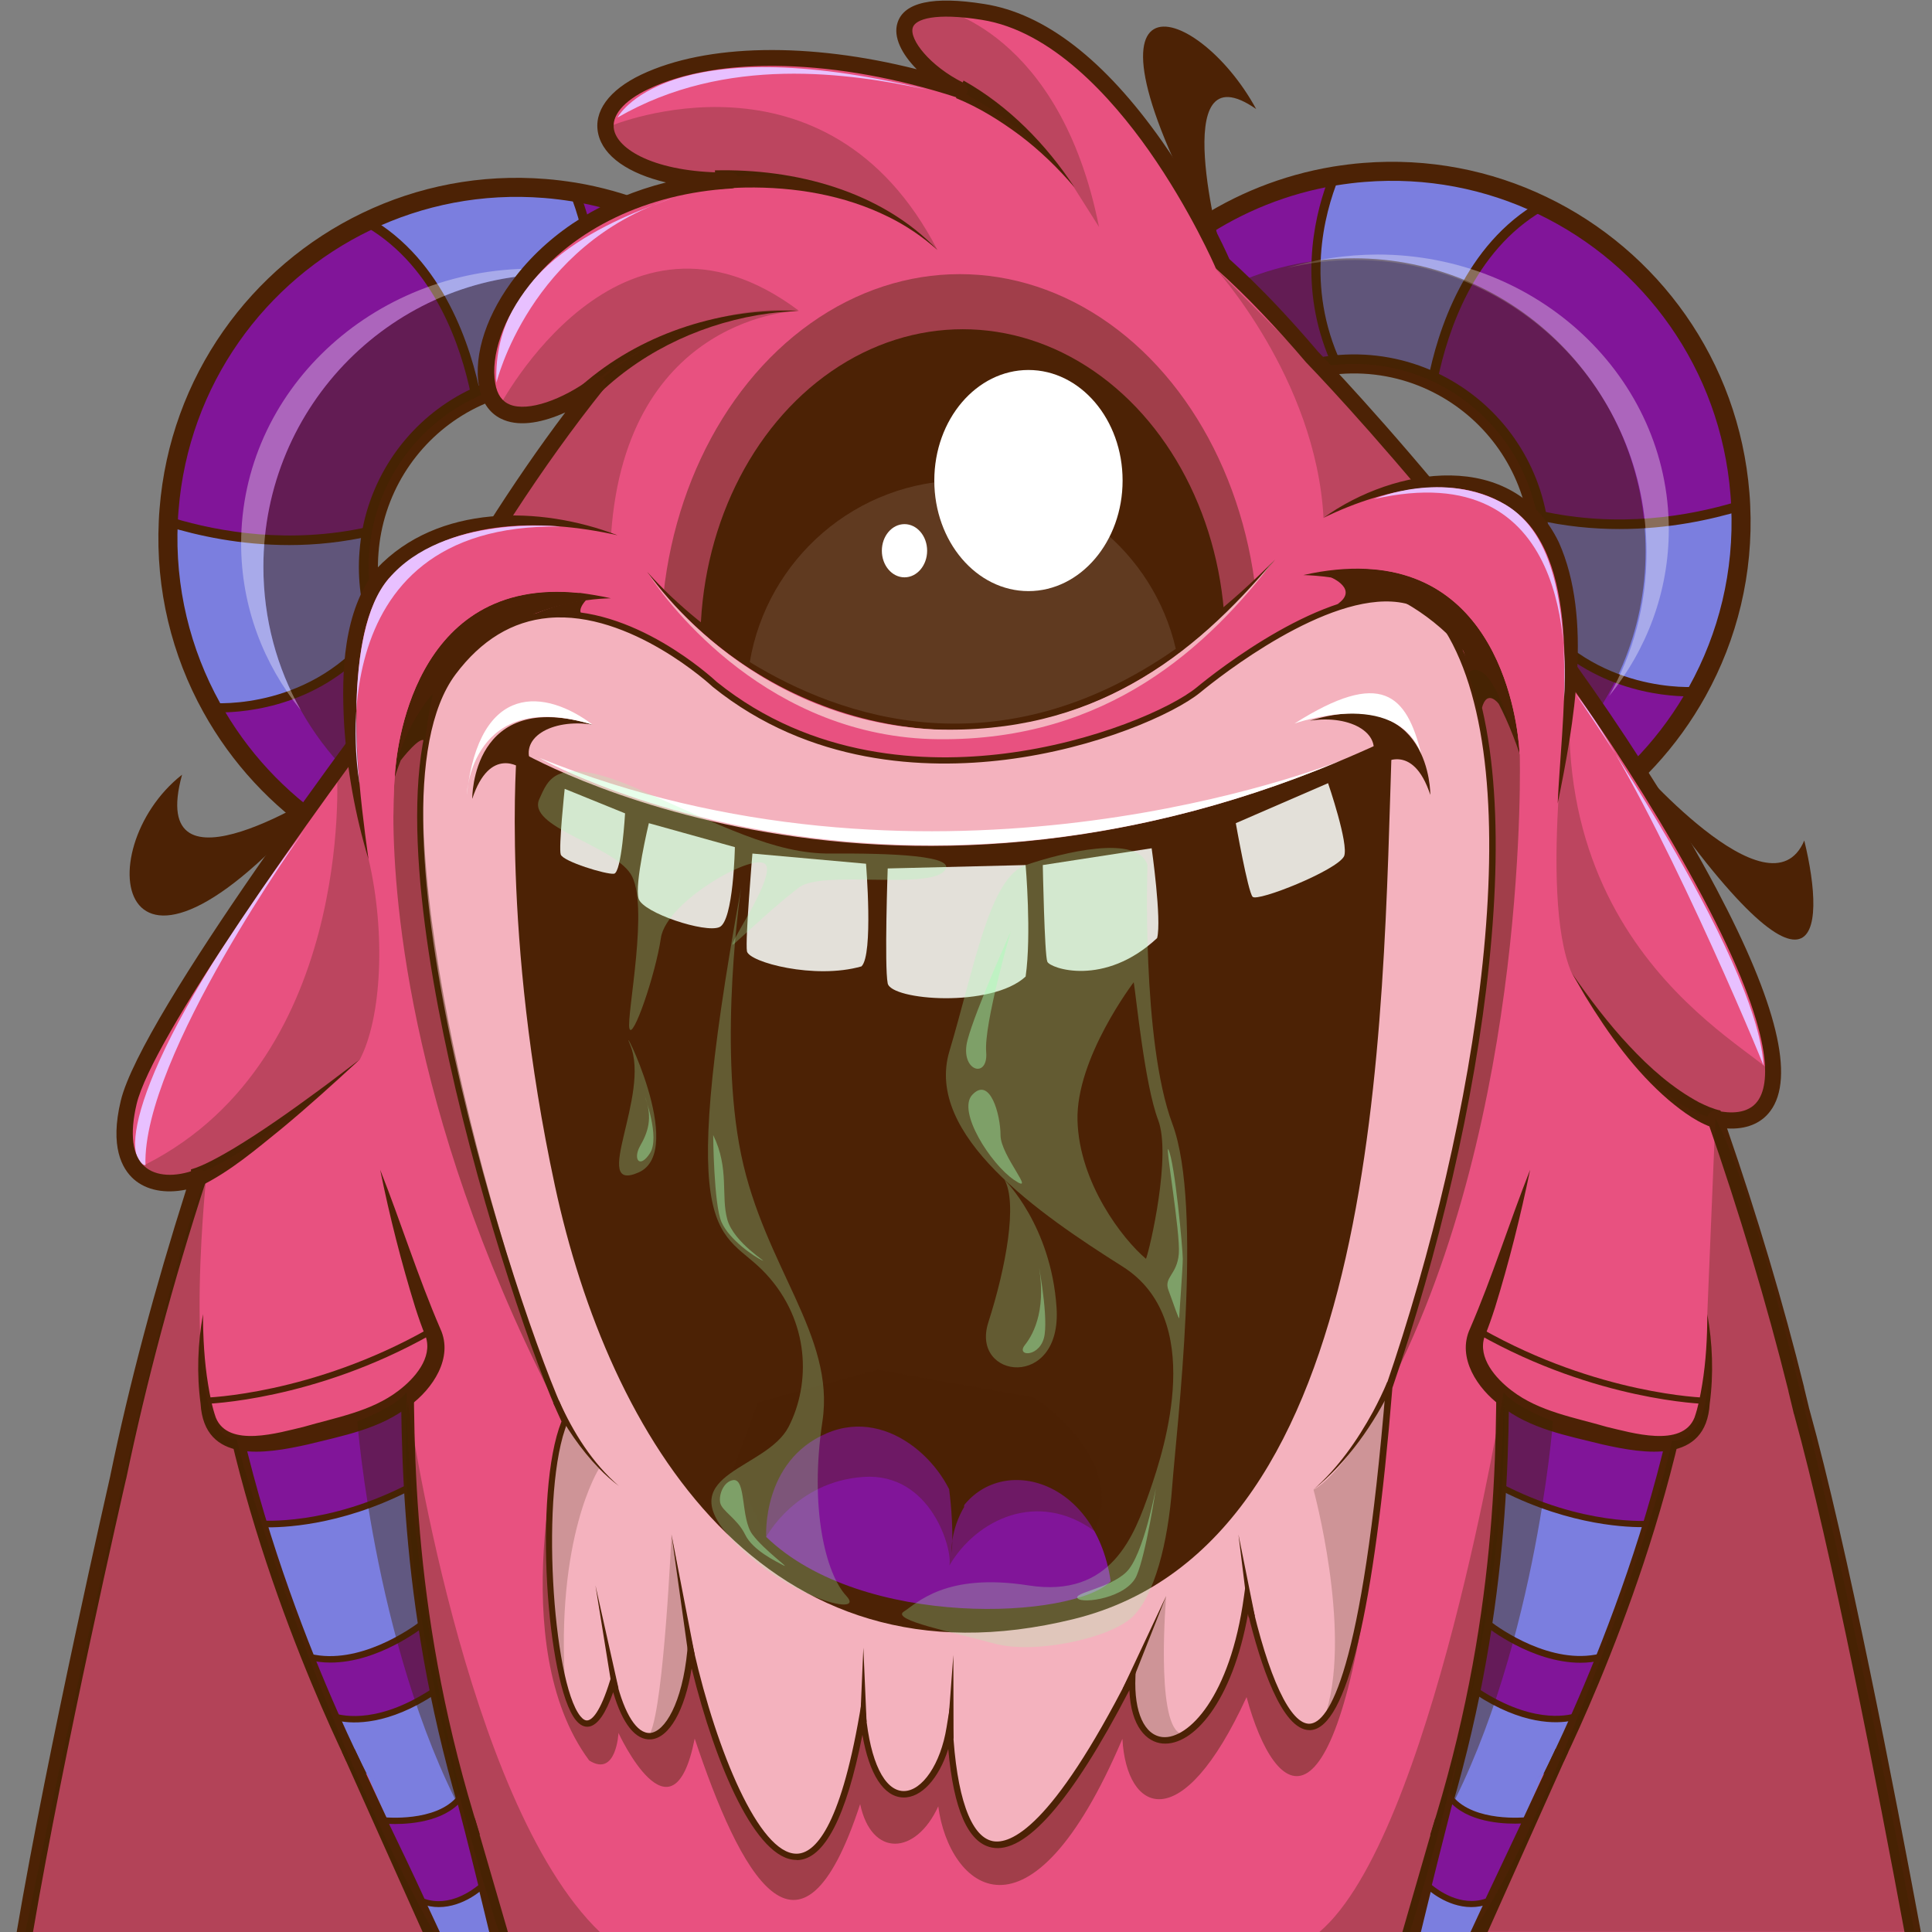 <?xml version="1.0" encoding="utf-8"?>
<!-- Generator: Adobe Illustrator 26.1.0, SVG Export Plug-In . SVG Version: 6.00 Build 0)  -->
<svg version="1.1" id="Слой_1" xmlns="http://www.w3.org/2000/svg" xmlns:xlink="http://www.w3.org/1999/xlink" x="0px" y="0px"
	 viewBox="0 0 1024 1024" style="enable-background:new 0 0 1024 1024;" xml:space="preserve">
<rect x="0" y="0" width="1024" height="1024" fill="#808080" stroke="none"/>
<style type="text/css">
	.st0{fill:#7B7EDF;}
	.st1{fill:#811599;}
	.st2{fill:#4C2205;}
	.st3{fill:none;stroke:#4C2205;stroke-width:10.093;stroke-miterlimit:10;}
	.st4{opacity:0.45;fill:#3F2401;}
	.st5{opacity:0.34;fill:#FFFFFF;}
	.st6{fill:#E85180;}
	.st7{opacity:0.42;fill:#3F2401;}
	.st8{fill:#F4B2BE;}
	.st9{fill:#E3E0D9;}
	.st10{opacity:0.11;fill:#FFFFFF;}
	.st11{fill:#FFFFFF;}
	.st12{opacity:0.35;fill:#4C2205;}
	.st13{opacity:0.26;fill:#3F2401;}
	.st14{opacity:0.21;fill:#3F2401;}
	.st15{fill:#E8C0FF;}
	.st16{opacity:0.26;fill:#A6FFB2;}
	.st17{opacity:0.42;fill:#A6FFB2;}
	.st18{opacity:0.31;fill:#3F2401;}
</style>
<g>
	<g>
		<path class="st0" d="M429.2,184c-27.5-42.5-72.1-73.4-124.8-82.2c-5.1-0.8-10.3-1.5-15.6-1.9c-33.7-2.7-66,3.8-94.5,17.5
			C136.8,145,95.1,201.7,89.6,270.1c-0.2,2.1-0.3,4.2-0.4,6.3c-1.7,35.5,6.8,69.4,23,98.5c29.1,52.5,82.9,89.8,147,95
			c1.5,0.1,3.1,0.2,4.6,0.3c99.9,5.6,186.6-69.8,194.6-170.4C461.8,257.4,450.7,217.2,429.2,184z M392.5,308.3
			c-4,50.1-44.5,88.4-93.1,91c-4.3,0.2-8.7,0.2-13.2-0.2c-40.1-3.2-72.7-30.1-85.3-65.9c-4.4-12.7-6.4-26.5-5.2-40.8
			c0.3-3.8,0.8-7.5,1.5-11.1c6.2-31.8,27.3-57.8,55.3-70.8c15-7,31.9-10.3,49.5-8.9c0.4,0,0.7,0.1,1.1,0.1
			c30.4,2.8,56.4,19.2,72.5,42.7C387.9,262.5,394.4,284.8,392.5,308.3z"/>
		<path class="st1" d="M252.4,210.5c-28,13.1-49.1,39-55.3,70.8c-44.4,10.3-84.6,2.3-108-4.9c0.1-2.1,0.2-4.2,0.4-6.3
			C95,201.7,136.8,145,194.3,117.4C233.7,139.8,247.7,186.4,252.4,210.5z"/>
		<path class="st1" d="M429.2,184l-21.9,51.3c0,0-13.8,5.7-31.8,9.1c-16-23.5-42-39.9-72.5-42.7c19-41,9.8-78.9,1.3-99.9
			C357.2,110.6,401.7,141.5,429.2,184z"/>
		<path class="st2" d="M374.4,247.2l-0.9-1.4c-16.3-23.8-42-39-70.6-41.6l-3.6-0.3l1.5-3.3c19-40.8,8.9-78.8,1.3-97.9l-1.7-4.2
			l4.4,0.7c51.7,8.6,97.9,38.9,126.5,83.3l0.7,1.1l-22.8,53.5l-1,0.4c-0.6,0.2-14.3,5.8-32.3,9.2L374.4,247.2z M306.8,199.6
			c28.2,3.5,53.4,18.7,69.9,42c14.1-2.8,25.5-7,28.8-8.3l20.9-49.1c-27.1-41.3-69.9-69.9-118-79.1
			C315.8,125.4,323.4,161.1,306.8,199.6z"/>
		<path class="st1" d="M299.3,399.3l-17.9,58.9l-17.7,12.1c-1.5-0.1-3.1-0.2-4.6-0.3c-64.1-5.2-117.9-42.5-147-95
			c0.7,0.1,55,4.3,88.7-41.7c12.6,35.8,45.2,62.7,85.3,65.9C290.6,399.5,295,399.6,299.3,399.3z"/>
		<path class="st2" d="M153.3,288.9c-25.8,0-48.3-4.9-64.9-10l-1.9-0.6l0.1-1.9c0.1-2.1,0.2-4.3,0.4-6.4
			c5.3-66.6,46-125.9,106.2-154.8l1.2-0.6l1.1,0.6c39.9,22.7,54.3,69.2,59.4,94.9l0.4,1.9l-1.8,0.8c-27.9,13-48,38.8-53.9,69
			l-0.3,1.6l-1.6,0.4C182.2,287.4,167.3,288.9,153.3,288.9z M91.8,274.6c24.7,7.4,62,13.9,103.2,4.7c6.4-30.4,26.7-56.4,54.6-70.1
			c-5.1-24.9-19-67.5-55.4-88.9c-57.9,28.3-97,85.6-102.1,150C92,271.7,91.9,273.1,91.8,274.6z"/>
		<path class="st2" d="M264.5,472.9l-0.9,0c-1.6-0.1-3.1-0.2-4.7-0.3c-62.7-5.1-118.4-41.1-149-96.3l-2.3-4.1l4.7,0.4
			c2.2,0.2,53.9,3.8,86.5-40.7l2.8-3.9l1.6,4.5c12.6,36,45.2,61.2,83.1,64.2c4.3,0.3,8.7,0.4,12.9,0.2l3.6-0.2l-19.2,63.2
			L264.5,472.9z M116.6,377.6c30.2,51.6,83.2,85,142.8,89.8c1.2,0.1,2.5,0.2,3.7,0.3l16.2-11.1l16.6-54.6c-3.3,0.1-6.6-0.1-10-0.3
			c-38.3-3.1-71.5-27.8-85.8-63.3C171.3,374.4,130.3,377.6,116.6,377.6z"/>
		<path class="st3" d="M429.2,184c-27.5-42.5-72.1-73.4-124.8-82.2c-5.1-0.8-10.3-1.5-15.6-1.9c-33.7-2.7-66,3.8-94.5,17.5
			C136.8,145,95,201.7,89.6,270.1c-0.2,2.1-0.3,4.2-0.4,6.3c-1.7,35.5,6.8,69.4,23,98.6c29.1,52.5,82.9,89.8,147,95
			c1.5,0.1,3.1,0.2,4.6,0.3c99.9,5.6,186.6-69.8,194.6-170.4C461.8,257.4,450.7,217.2,429.2,184z M299.3,399.3
			c-4.3,0.2-8.7,0.2-13.2-0.2c-40.1-3.2-72.7-30.1-85.3-65.9c-4.4-12.7-6.4-26.5-5.2-40.8c0.3-3.8,0.8-7.5,1.5-11.1
			c6.2-31.8,27.3-57.8,55.3-70.8c15-7,31.9-10.3,49.5-8.9c0.4,0,0.7,0.1,1.1,0.1c30.4,2.8,56.4,19.2,72.5,42.7
			c12.3,18.1,18.8,40.4,16.9,63.9C388.5,358.4,348,396.8,299.3,399.3z"/>
	</g>
	<g>
		<path class="st0" d="M553.3,291.4C561.4,392,648.1,467.4,748,461.8c1.5-0.1,3.1-0.2,4.6-0.3c64.1-5.2,117.9-42.5,147-95
			c16.2-29.2,24.7-63,23-98.6c-0.1-2.1-0.2-4.2-0.4-6.3c-5.5-68.4-47.2-125.1-104.8-152.7c-28.5-13.7-60.8-20.2-94.5-17.5
			c-5.3,0.4-10.5,1.1-15.6,1.9c-52.8,8.8-97.3,39.6-124.8,82.2C561,208.7,549.9,248.9,553.3,291.4z M619.2,299.9
			c-1.9-23.5,4.6-45.8,16.9-63.9c16-23.5,42-39.9,72.5-42.7c0.4-0.1,0.7-0.1,1.1-0.1c17.6-1.4,34.6,1.9,49.5,8.9
			c28,13.1,49.1,39,55.3,70.8c0.7,3.6,1.2,7.3,1.5,11.1c1.1,14.3-0.8,28.1-5.2,40.8c-12.6,35.8-45.2,62.7-85.3,65.9
			c-4.5,0.4-8.9,0.4-13.2,0.2C663.7,388.3,623.3,349.9,619.2,299.9z"/>
		<path class="st1" d="M759.3,202.1c28,13.1,49.1,39,55.3,70.8c44.4,10.3,84.6,2.3,108-4.9c-0.1-2.1-0.2-4.2-0.4-6.3
			c-5.5-68.4-47.2-125.1-104.8-152.7C778,131.3,764,177.9,759.3,202.1z"/>
		<path class="st1" d="M582.5,175.5l21.9,51.3c0,0,13.8,5.7,31.8,9.1c16-23.5,42-39.9,72.5-42.7c-19-41-9.8-78.9-1.3-99.9
			C654.6,102.1,610,133,582.5,175.5z"/>
		<path class="st1" d="M712.4,390.9l17.9,58.9l17.7,12.1c1.5-0.1,3.1-0.2,4.6-0.3c64.1-5.2,117.9-42.5,147-95
			c-0.7,0.1-55,4.3-88.7-41.7c-12.6,35.8-45.2,62.7-85.3,65.9C721.1,391,716.7,391.1,712.4,390.9z"/>
		<path class="st2" d="M858.4,280.4c-14,0-28.9-1.4-44.4-5l-1.6-0.4l-0.3-1.6c-5.9-30.2-26-56-53.9-69l-1.8-0.8l0.4-1.9
			c5-25.7,19.4-72.2,59.4-94.9l1.1-0.6l1.2,0.6c60.2,28.8,100.8,88.1,106.2,154.8c0.2,2.1,0.3,4.3,0.4,6.4l0.1,1.9l-1.9,0.6
			C906.7,275.5,884.2,280.4,858.4,280.4z M816.7,270.8c41.3,9.2,78.5,2.7,103.2-4.7c-0.1-1.4-0.2-2.9-0.3-4.3
			c-5.2-64.4-44.3-121.8-102.1-150c-36.4,21.4-50.2,64-55.4,88.9C790.1,214.4,810.3,240.4,816.7,270.8z"/>
		<path class="st2" d="M637.3,238.8l-1.6-0.3c-18-3.4-31.8-9-32.3-9.2l-1-0.4l-22.8-53.5l0.7-1.1c28.7-44.3,74.8-74.7,126.5-83.3
			l4.4-0.7l-1.7,4.2c-7.7,19-17.7,57.1,1.3,97.9l1.5,3.3l-3.6,0.3c-28.6,2.6-54.4,17.8-70.6,41.6L637.3,238.8z M606.3,224.9
			c3.3,1.3,14.7,5.5,28.8,8.3c16.5-23.3,41.7-38.5,69.9-42c-16.6-38.5-9-74.2-1.6-94.5c-48.1,9.2-90.9,37.9-118,79.1L606.3,224.9z"
			/>
		<path class="st2" d="M747.3,464.4l-19.1-13.1l-19.2-63.2l3.6,0.2c4.2,0.2,8.5,0.2,12.9-0.2c37.9-3.1,70.5-28.3,83.1-64.2l1.6-4.5
			l2.8,3.9c32.6,44.5,84.3,40.9,86.5,40.7l4.7-0.4l-2.3,4.1c-30.6,55.2-86.3,91.2-149,96.3c-1.6,0.1-3.1,0.2-4.7,0.3L747.3,464.4z
			 M732.5,448.1l16.2,11.1c1.2-0.1,2.5-0.2,3.7-0.3c59.5-4.8,112.6-38.3,142.8-89.8c-13.7,0-54.7-3.3-83.5-39.3
			c-14.3,35.5-47.5,60.2-85.8,63.3c-3.3,0.3-6.7,0.4-10,0.3L732.5,448.1z"/>
		<path class="st3" d="M553.3,291.4C561.4,392,648.1,467.4,748,461.8c1.5-0.1,3.1-0.2,4.6-0.3c64.1-5.2,117.9-42.5,147-95
			c16.2-29.2,24.7-63,23-98.6c-0.1-2.1-0.2-4.2-0.4-6.3c-5.5-68.4-47.2-125.1-104.8-152.7c-28.5-13.7-60.8-20.2-94.5-17.5
			c-5.3,0.4-10.5,1.1-15.6,1.9c-52.8,8.8-97.3,39.6-124.8,82.2C561,208.7,549.9,248.9,553.3,291.4z M619.2,299.9
			c-1.9-23.5,4.6-45.8,16.9-63.9c16-23.5,42-39.9,72.5-42.7c0.4-0.1,0.7-0.1,1.1-0.1c17.6-1.4,34.6,1.9,49.5,8.9
			c28,13.1,49.1,39,55.3,70.8c0.7,3.6,1.2,7.3,1.5,11.1c1.1,14.3-0.8,28.1-5.2,40.8c-12.6,35.8-45.2,62.7-85.3,65.9
			c-4.5,0.4-8.9,0.4-13.2,0.2C663.7,388.3,623.3,349.9,619.2,299.9z"/>
	</g>
	<path class="st4" d="M330.3,149.6c-11.6-2.8-23.8-4.3-36.2-4.3c-85.4,0-154.5,69.4-154.5,155.1c0,27.7,7.2,53.7,19.9,76.1
		c26.5,47.1,76.9,78.9,134.7,78.9c85.3,0,154.5-69.4,154.5-155.1C448.6,227.3,398.2,166,330.3,149.6z M392.5,308.3
		c-4,50.1-44.5,88.4-93.1,91c-4.3,0.2-8.7,0.2-13.2-0.2c-33.5-2.7-61.7-21.8-77.4-48.9c-3.1-5.4-5.8-11.1-7.9-17
		c-4.4-12.7-6.4-26.5-5.2-40.8c0.3-3.8,0.8-7.5,1.5-11.1c6.2-31.8,27.3-57.8,55.3-70.8c15-7,31.9-10.3,49.5-8.9
		c0.4,0,0.7,0.1,1.1,0.1c13.5,1.2,26.1,5.1,37.3,11.2c14.2,7.5,26.2,18.4,35.1,31.5C387.9,262.5,394.4,284.8,392.5,308.3z"/>
	<path class="st5" d="M330.3,149.6c-11.6-2.8-23.8-4.3-36.2-4.3c-85.4,0-154.5,69.4-154.5,155.1c0,27.7,7.2,53.7,19.9,76.1
		c-19.9-24.5-31.7-55.2-31.7-88.4c0-80.5,69.2-145.7,154.5-145.7C299.1,142.4,315.2,145,330.3,149.6z"/>
	<path class="st5" d="M682,142.1c11.6-2.8,23.8-4.3,36.2-4.3c85.4,0,154.5,69.4,154.5,155.1c0,27.7-7.2,53.7-19.9,76.1
		c19.9-24.5,31.7-55.2,31.7-88.4c0-80.5-69.2-145.7-154.5-145.7C713.2,135,697.1,137.5,682,142.1z"/>
	<path class="st4" d="M717.7,136.9c-85.4,0-154.5,69.4-154.5,155.1c0,85.6,69.2,155.1,154.5,155.1c85.3,0,154.5-69.4,154.5-155.1
		C872.2,206.3,803,136.9,717.7,136.9z M816.1,299.9c-4,50.1-44.5,88.4-93.1,91c-4.3,0.2-8.7,0.2-13.2-0.2
		c-40.1-3.2-72.7-30.1-85.3-65.9c-4.4-12.7-6.4-26.5-5.2-40.8c0.3-3.8,0.8-7.5,1.5-11.1c6.2-31.8,27.3-57.8,55.3-70.8
		c15-7,31.9-10.3,49.5-8.9c0.4,0,0.7,0.1,1.1,0.1c30.4,2.8,56.4,19.2,72.5,42.7C811.5,254,818,276.3,816.1,299.9z"/>
	<path class="st6" d="M1013.9,1024c-13.8-74.4-38.9-204.3-59-276.3c0,0,0,0,0,0c-0.9-3.8-1.8-7.7-2.8-11.5c0-0.1,0-0.1-0.1-0.2
		c-11.5-46.3-26-94.7-42.9-143.3c27.2,5.7,54.1-12.1-3.2-120C827,324,695.6,189,695.6,189c-7.8-9.2-15.7-17.9-23.6-26.2
		c-7.9-8.3-15.9-16-23.9-23.3c0,0-13.1-30.4-35.5-62.3C590.1,45.3,558.4,11.9,521,6c-63.9-10-42.8,26.2-12.3,41.4
		c-64.2-21-128.6-22.5-166.8-4.3c-41.4,19.6-18.9,53.3,45.4,52.4c-92.2,5.4-135.5,73.2-129.2,108.4c4.6,25.9,36.2,16.1,58.6-0.6
		c-33.6,41.9-65.7,91.9-95.3,146.4C198.2,380.3,78.9,539,68.1,584.1c-9.6,40.2,14.6,48.2,37.1,39.7c-17.7,54.6-32.1,108.5-42.6,159
		l0,0c0,0-32.7,142.4-49.5,241.2H1013.9z"/>
	<path class="st2" d="M378.9,90.3c42.4-1,88,10.8,118,42.2c-7.9-7-16.7-13-26.1-17.6c-23.4-11.6-49.8-15.9-75.7-15.5
		c-5,0.1-10.4,0.4-15.2,1C379.9,100.4,378.9,90.3,378.9,90.3L378.9,90.3z"/>
	<path class="st2" d="M510.7,42.7c24,13.5,43.7,33.7,58.8,56.6c-8.7-10.2-18.4-19.6-29-27.6C530,63.9,518.8,56.9,506.7,52
		C506.7,52,510.7,42.7,510.7,42.7L510.7,42.7z"/>
	<path class="st2" d="M305.8,206.5c29.5-27.2,69.9-41.6,109.7-41.8c0,0,7.8,0,7.8,0c-4.7,0.5-11,0.7-15.6,1.4
		c-33.1,4.4-65.1,18.8-89.4,41.9c-1.7,1.6-3.6,3.5-5.1,5.3C313.3,213.3,305.8,206.5,305.8,206.5L305.8,206.5z"/>
	<path class="st2" d="M101.2,619.8c6.3-1.7,15.5-6.9,22.3-10.9c15.6-9.4,30.5-20,45.2-30.8c7.4-5.4,14.6-11,21.9-16.5
		c-13.5,12.5-27.1,24.8-41.2,36.5c-13.6,11-27.1,22.6-42.9,30.4c-1.5,0.6-3.1,1.3-4.8,1.5C101.7,629.9,101.2,619.8,101.2,619.8
		L101.2,619.8z"/>
	<path class="st2" d="M910.5,598.5c-9.9-2.7-18.2-8.9-25.9-15.3c-18.1-15.5-32-35-44.3-55.1c0,0-7.1-12.2-7.1-12.2
		c9.1,13.2,19.4,26.8,30.3,38.4c10.9,11.7,23.1,22.5,37.1,30c3.7,1.8,7.4,3.5,11.3,4.3c0,0,0.1,0,0.1,0L910.5,598.5L910.5,598.5z"/>
	<path class="st7" d="M298.3,756.1c0,0-31.6,115.7,14,177c14.4,9.1,15.5-14.6,15.5-14.6s28.7,62.3,40.4,3
		c23.8,71.2,55.7,132.6,87.7,34.7c6,28.4,29.5,27.2,41.4,1.2c5.6,42.9,48.2,80.2,97.6-35.8c2.1,39.3,31.2,53.3,65.8-22.1
		c15.5,56.8,48.4,80,68.6-91C681.4,716.7,298.3,756.1,298.3,756.1z"/>
	<path class="st6" d="M307,314.3l-4.4,5.3c-28.1,5.9-71.3,25.6-93.4,92.4C209.2,412,212.4,304.6,307,314.3z"/>
	<ellipse class="st7" cx="508.7" cy="340.5" rx="158.4" ry="195.2"/>
	<ellipse class="st2" cx="510.3" cy="340.5" rx="139.1" ry="166"/>
	<path class="st6" d="M641.1,445.4l-49.7,7.7l-64.6,10l-88.3-3.2l-42.7-1.5l-71.9-56.8l19.2-98.6c0,0,27.9,31.5,54.5,47.8
		c47.9,29.4,131.7,58.7,225.8-7c10.5-7.3,34.3-29.3,45-39.1C695.7,349.6,641.1,445.4,641.1,445.4z"/>
	<path class="st8" d="M378.8,362.8c0,0-84.3-79.3-138.6-6.2s33,341.6,59.2,396.8c-20.6,49.3,0,221.1,25.7,137.7
		c11.7,48.2,36.3,32.4,41-16.1c19.9,87.7,66.3,177,91.1,33.7c6,62.2,39.5,47.8,46.2,7c4.3,83.4,37.1,90.4,96.8-27
		c-2.3,55.2,49.2,43.5,60.9-42.3c19.9,89.3,55.8,127.2,75.2-111.2c45-131.2,80.2-322.6,31.1-402c-32.1-45.8-115.9,19.1-132.2,32.5
		C608.4,387.7,473.6,439.1,378.8,362.8z"/>
	<path class="st2" d="M422.1,985.8c-21.3,0-42.7-49.5-55.5-101.5c-3.6,22.1-11.9,36.9-21.6,37.6c-8.1,0.6-15.1-8.2-20-25
		c-4,11.4-8.2,17.3-12.6,18.2c-2.6,0.5-5-0.7-7.2-3.4c-15.4-19-22.6-120.8-7.6-158.3c-13.4-28.5-41.3-108.2-59.6-191.4
		c-15.9-72.2-28.7-166.7,0.9-206.5c14.1-19,31.5-29.5,51.8-31.3c44.5-4,86.9,35.1,89.3,37.3c50.6,40.7,110.8,43.1,152.4,37.9
		c48-6,88.4-24.1,101.8-35c11-9.1,68.1-54,107.7-48.5c11.3,1.6,20.4,7.1,26.9,16.4c47.6,76.9,17.4,262.9-30.8,403.3
		c-9.7,119-24.3,180-43.3,181.4c-0.2,0-0.4,0-0.6,0c-14.8,0-26.2-35.4-32.6-61.7c-8.3,46.6-29,70.2-45.3,68.8
		c-8.3-0.7-16.8-8.7-17.6-28.3c-30.7,59.1-55.3,87.2-73.1,83.4c-12.4-2.6-20.1-20.2-22.9-52.2c-5,15.7-14.3,26-23.9,25.7
		c-10.3-0.3-18-12.3-21.6-33.2c-8.6,43.7-20.2,66-34.5,66.4C422.3,985.8,422.2,985.8,422.1,985.8z M365.4,864.5l2.3,10.2
		c12.2,53.7,34.7,107.8,54.4,107.8c0.1,0,0.2,0,0.3,0c9.3-0.2,22.7-13.3,33.2-74l2.1-12.3l1.2,12.4c2.4,25.1,9.8,40.3,19.8,40.7
		c0.1,0,0.2,0,0.3,0c9.8,0,19.6-14.4,22.7-33.8l2.5-15.4l0.8,15.6c1.9,36.3,9.4,57.6,21,60.1c9.4,2,31.3-6.7,72.6-87.8l3.5-6.9
		l-0.3,7.7c-0.8,18.8,4.8,31,14.5,31.9c13.4,1.2,35.7-21.1,43-74.4l1.3-9.3l2,9.1c9.6,43,21.4,68.2,31.7,67.5
		c9.6-0.7,27.6-24.7,40.2-178.5l0.1-0.4c48-139.7,78.2-324.7,31.2-400.6c-5.9-8.4-14.2-13.5-24.5-14.9
		C703.1,314,647,358.1,636.2,367c-13.7,11.2-54.8,29.7-103.5,35.7c-42.3,5.2-103.5,2.8-155-38.7l-0.1-0.1
		c-0.4-0.4-43.5-40.3-86.8-36.4c-19.2,1.7-35.8,11.8-49.4,30c-53.2,71.6,32.1,337.8,59.4,395.1l0.3,0.7l-0.3,0.7
		c-14.7,35.2-7.9,137.5,6.8,155.6c1.4,1.7,2.7,2.5,4,2.2c2.1-0.4,6.4-3.7,11.8-21.3l1.8-5.8l1.4,5.9c4.4,17.9,11,28.4,18,27.9
		c7.7-0.6,17-15.7,19.7-43.7L365.4,864.5z"/>
	<path class="st2" d="M274,397.4c0,0,199.5,118.8,463.8-6.4c-5.1,152.8-4.2,426.5-168.6,467.1s-246.5-96.7-275.1-229.7
		S274,397.4,274,397.4z"/>
	<path class="st9" d="M299.3,418.1c0,0-3.3,31.1-2.1,34.8c1.2,3.7,24.1,10.7,28.2,10.2c4.1-0.4,5.9-32,5.9-32L299.3,418.1z"/>
	<path class="st9" d="M343.9,436.3c0,0-7.8,32.6-5.4,40.1c2.5,7.5,35.3,18.3,42.8,15c7.5-3.2,8.2-42.4,8.2-42.4L343.9,436.3z"/>
	<path class="st9" d="M398.8,452.4c0,0-3.9,46-2.9,51.8c1.1,5.8,36,15.1,60.7,8c6.4-6.1,2.4-54.4,2.4-54.4L398.8,452.4z"/>
	<path class="st9" d="M470.5,460.3c0,0-1.8,51.9,0,60.9c1.8,9,54.9,13.2,73.1-3.6c3.2-22.2,0-59.1,0-59.1L470.5,460.3z"/>
	<path class="st9" d="M552.7,458.5c0,0,0.9,47.6,2.4,51.2c1.4,3.6,30.3,13.6,58.2-12.5c2.5-9.7-2.9-47.6-2.9-47.6L552.7,458.5z"/>
	<path class="st9" d="M655,436.3c0,0,6.4,36.2,8.9,39c2.5,2.9,44.8-14,48.5-21.5c2.6-6.4-8.5-38.7-8.5-38.7L655,436.3z"/>
	<path class="st1" d="M406.1,814.6c0,0-2.5-40.1,32-54.9c34.4-14.8,66.2,19.7,69.4,43.2c19.1-33.3,72.8-21.5,81.2,35.2
		C569.2,858.1,457.1,863.9,406.1,814.6z"/>
	<path class="st2" d="M343,303.1c66.2,72.9,169,99.1,257.5,51.5c28.2-14.9,52.8-35.4,75.3-58c-22.4,28.4-50.4,53.2-82.8,69.6
		C505.8,410.7,400.3,381.1,343,303.1L343,303.1z"/>
	<path class="st10" d="M623.2,343.9c-94.1,65.7-177.9,36.4-225.8,7c9.2-54.6,56.5-96.3,113.6-96.3
		C565.6,254.7,611.4,292.8,623.2,343.9z"/>
	<ellipse class="st11" cx="545.1" cy="254.7" rx="49.9" ry="58.6"/>
	<ellipse class="st11" cx="479.4" cy="291.9" rx="12" ry="14.1"/>
	<path class="st2" d="M250.3,423.4c0,0-0.7-58.9,63.9-39.3c-21.9-3.5-40.3,7.3-31.9,22c-5.6,2.4-5.6,2.4-5.6,2.4l-0.5-1.3
		C276.2,407.1,259.7,394.9,250.3,423.4z"/>
	<path class="st2" d="M758.1,421.3c0,0,0.7-58.9-63.9-39.3c21.9-3.5,40.3,7.3,31.9,22c5.6,2.4,5.6,2.4,5.6,2.4l0.5-1.3
		C732.2,405,748.7,392.8,758.1,421.3z"/>
	<polygon class="st2" points="364.9,877.5 355.9,813.3 368.2,876.9 364.9,877.5 	"/>
	<polygon class="st2" points="455.9,912.6 457.6,873.3 459.3,912.6 455.9,912.6 	"/>
	<polygon class="st2" points="502,921.3 505.3,877.2 505.4,921.5 502,921.3 	"/>
	<polygon class="st2" points="595,895.1 618.1,845.9 598.1,896.4 595,895.1 	"/>
	<polygon class="st2" points="661.8,857.2 656.4,813.3 665.1,856.6 661.8,857.2 	"/>
	<path class="st2" d="M296.3,742.4c7.5,16.8,17.7,33.1,31.7,45.2c-3.7-2.8-7.2-5.9-10.5-9.3c-9.8-10.2-17.8-22-24.3-34.6
		C293.3,743.8,296.3,742.4,296.3,742.4L296.3,742.4z"/>
	<path class="st2" d="M738.4,733.8c-10.3,21.1-24,40.9-42.3,55.8c13.1-11.6,23.3-26.1,31.7-41.5c2.7-5.1,5.3-10.4,7.5-15.7
		L738.4,733.8L738.4,733.8z"/>
	<polygon class="st2" points="324.5,895.5 315.6,840.3 327.8,894.8 324.5,895.5 	"/>
	<path class="st2" d="M511,798.8c0,0-7,10.8-6.6,24.2c1.3-14.2-1.3-33.3-1.3-33.3l7.9-6.8V798.8z"/>
	<path class="st12" d="M406.1,814.6c0,0,15.6-29.3,51.5-31.8s47.4,38.7,45.6,46.9c14.4-24.5,46.9-40.1,76.9-18.2
		c18.1-38.6-31.9-70.8-31.9-70.8l-83-14.7l-63.5,17.2l-13,35.1L406.1,814.6z"/>
	<path class="st13" d="M833.1,355.8c0,0-18.3,118.4,0,160.1c20.6,32.7,73.4,115.1,107.4,56.1C945.3,561.7,817.2,514.2,833.1,355.8z"
		/>
	<path class="st13" d="M178.6,409.7c0,0,9.6,156-106.6,210c12,15.3,45.5,6.6,118.7-58.1c11.6-22.1,13.8-67.1,4.7-106.1
		s-8.3-59.6-8.3-59.6L178.6,409.7z"/>
	<path class="st13" d="M423.4,164.7c0,0-91.3,1.9-99.5,118.3c-26.5-7.5-59.3-6.5-59.3-6.5l49.7-71.5
		C314.2,205,359.3,159.8,423.4,164.7z"/>
	<path class="st13" d="M643.5,141.5c0,0,54,58.8,58,133c22.5-11.3,55-19.6,55-19.6L643.5,141.5z"/>
	<path class="st13" d="M264.5,215.8c0,0,63.7-122.3,158.8-51.2c-27.3,0.8-77.2,5.8-120.3,48.6C282.9,224.3,264.5,215.8,264.5,215.8z
		"/>
	<path class="st13" d="M323.8,66.7c0,0,114.4-47.8,173.1,65.9c-13.9-12.3-49.2-47.3-125.8-37.7C337.3,91.9,320,72.9,323.8,66.7z"/>
	<path class="st13" d="M497,4.3c0,0,64.7,11.8,85.5,116c-16-25.3-16-25.3-16-25.3s-30.8-38.5-71.3-52.2
		C474.4,16.8,480.1,4.6,497,4.3z"/>
	<path class="st2" d="M323.8,317.1c-3.3,0.1-7.8,0.3-13.3,1.1c-2.5,0.4-5.1,0.8-7.9,1.4c-4.7,1-9.9,2.4-15.3,4.3
		c-0.5,0.2-1,0.4-1.4,0.5c-0.5,0.2-0.9,0.3-1.4,0.5c-0.4,0.1-0.9,0.3-1.3,0.5c-1.5,0.6-3,1.2-4.6,1.9c-0.4,0.2-0.7,0.3-1.1,0.5
		c-1.3,0.6-2.5,1.2-3.7,1.9c-0.1,0.1-0.2,0.1-0.3,0.2c-10.1,5.2-20.5,12.6-30.4,22.9c-5,5.2-9.8,11.2-14.4,18.1
		c-7.4,11.2-14.1,24.7-19.5,41c0,0,0-0.4,0.1-1.1c0.6-11.3,8.8-105.8,97.7-96.6C312.3,314.9,317.9,315.8,323.8,317.1z"/>
	<path class="st2" d="M805.5,399.7c0-0.1,0-0.1-0.1-0.2c-8.9-26.7-21.1-45.8-34.4-59.6c-9.7-10-19.9-17.2-29.8-22.3l-1.7-0.8
		c-1.6-0.8-3.3-1.6-4.9-2.3c-10.7-4.7-20.8-7.1-29-8.4c-6.1-0.9-11.2-1.2-14.8-1.3c12.3-2.8,23.2-3.7,33-3.3
		c77,3.3,81.5,93.9,81.6,98.1C805.5,399.6,805.5,399.7,805.5,399.7z"/>
	<path class="st2" d="M705.6,306.1c0,0,14.7,6.2,3.3,14.1c12-1.4,35.2-4,35.2-4S715.5,302.2,705.6,306.1z"/>
	<path class="st2" d="M794.5,373.2c0,0-6.3-8.6-9.1,2.2c-6.4-17.4-11.9-38.3-11.9-38.3s15,10.2,15.8,11.8S794.5,373.2,794.5,373.2z"
		/>
	<path class="st2" d="M310.5,318.2c0,0-6.5,6.8,0,8.6c-16.4-2.8-37.7,3.3-37.7,3.3S295.1,318.9,310.5,318.2z"/>
	<path class="st2" d="M212.4,403c0,0,11.3-14.7,12.8-9.8c4.8-14.8,10.8-32.3,10.8-32.3S213.1,381.6,212.4,403z"/>
	<path class="st7" d="M299.3,753.4c-81.1-153.4-90.7-274.3-90.8-320.7c0-13.4,0.7-20.6,0.7-20.6c0-0.4,0-0.7,0.1-1.1
		c1.2-17.4,16.1-39.8,20.1-43c-0.2,1-0.5,2.1-0.7,3.1c-1.9,8.9-3.1,18.4-3.9,28.6c-0.3,4.6-0.6,9.4-0.6,14.3
		c-2.9,123.3,62.3,311.8,74.9,338.9C299.2,753,299.3,753.2,299.3,753.4z"/>
	<path class="st7" d="M805.5,399.7c0,0,5.5,190.7-69.3,335.6c18.3-52.6,80-253.3,42-379C789.3,348.8,798.1,376.8,805.5,399.7z"/>
	<path class="st8" d="M343,303.1c0,0,51.6,78.7,152.2,83.5c83.7,2.9,137-38,180.5-90.1c-35.4,46.2-88.4,96.2-178.3,95.3
		C408,391,354.6,321.3,343,303.1z"/>
	<path class="st14" d="M317.5,778.4c0,0-23.4,36.2-17.8,117.1c-7.1-27.4-13.1-108.9-0.4-142.1C304.7,762.8,317.5,778.4,317.5,778.4z
		"/>
	<path class="st14" d="M696.2,789.6c0,0,19.9,72.9,7,116.9c17.2-23.5,32.5-122.5,32.4-167.1C728.4,752.1,709.2,782.7,696.2,789.6z"
		/>
	<path class="st14" d="M355.9,813.3c0,0-3.9,88.9-11.2,105.2c7.5,0.1,17.8-9.6,21.4-43.6C363.2,851,355.9,813.3,355.9,813.3z"/>
	<path class="st14" d="M618.1,845.9c0,0-5.6,65.8,7.1,72.7c-5,5.3-24.3,11.7-25-29.8C606.8,869.9,618.1,845.9,618.1,845.9z"/>
	<path class="st15" d="M160.9,440.6c0,0-85.6,119.5-83.8,177C63.2,614.4,70.5,561.1,160.9,440.6z"/>
	<path class="st15" d="M835,367.7c0,0,96.4,138.1,99.7,197C924.5,539.1,868.5,408.5,835,367.7z"/>
	<path class="st11" d="M285.9,401.7c0,0,181.9,103.3,424.8,1.4C685.6,413,487.5,483.1,285.9,401.7z"/>
	<path class="st15" d="M263.1,202.9c0,0,17.6-73.3,93.3-97.8C326.8,115.6,260.7,140.3,263.1,202.9z"/>
	<path class="st15" d="M327.3,62.3c0,0,25-48.5,164.1-14.8C450.1,38.7,384.8,29,327.3,62.3z"/>
	<path class="st16" d="M621.4,595.7c-16.5-44.1-13.2-137.2-13.2-137.2c-5.1-16.6-45.2-6.6-64.5,0c-19.3,6.6-27.2,54.2-40.5,98.7
		c-13.3,44.5,47.8,86.3,91.8,114.1c44,27.8,22.6,95.5,14.4,119c-8.2,23.5-20.2,56.9-64.3,50s-59.1,9.5-66.1,13.9
		c-6.9,4.5,26.2,10.9,47.9,16.9c21.7,5.9,61.4-2.8,73.2-14c11.7-11.1,19-39.2,21.2-69.5C623.6,757.4,637.9,639.8,621.4,595.7z
		 M607.4,667.2c-12.3-10.3-35.4-40.2-36.3-73.3c-0.9-33.1,29.8-73.3,29.8-73.3c1.3,7.6,5.8,54.1,12.9,72.9
		C621,612.2,609.5,661.8,607.4,667.2z"/>
	<path class="st16" d="M532.4,625.3c0,0,24.7,24.1,27.6,67.8c2.9,43.8-45.7,37.9-36.2,7.9C533.4,671.1,539.3,637.5,532.4,625.3z"/>
	<path class="st16" d="M392.8,470.6c0,0-12.3,81.7,0,141.3s50,95.9,43.1,141.5c-6.9,45.6,1.6,80.6,12.7,92.5s-34.7,0.1-62.9-32.5
		c-28.2-32.7,20.6-34.5,32.3-57.2c11.7-22.8,11.3-55.8-12-81C382.7,649.9,357.4,665.3,392.8,470.6z"/>
	<path class="st16" d="M285.9,423.4c4.5-9.6,8.2-24.5,52.1-5.3s72.5,34.6,102.4,34.3c29.8-0.2,69.7,0.8,59.5,9.8
		c-10.2,9-64.4-0.9-76.3,8.1c-11.9,9-26.4,22.7-34.1,29.6s21.2-33.4,16.5-41.4c-4.7-8-52.8,19-55.7,38.6s-15,54.6-16.7,48
		c-1.7-6.6,10.9-66.4,0.6-82C323.9,447.6,278.9,438.3,285.9,423.4z"/>
	<path class="st16" d="M334,553.8c-7.1-16.8,30.6,56.1,4.5,67.6S345.1,580.2,334,553.8z"/>
	<path class="st17" d="M549.9,667.2c0,0,5.5,27.5,3.8,40c-1.7,12.4-15.6,12.1-10.5,5.7S555.2,692.6,549.9,667.2z"/>
	<path class="st17" d="M378,601.6c0,0,0.3,36.7,4.4,46.1s17.3,18.3,21.5,20.3c4.2,2-14.9-9.1-18.4-21.6
		C382,633.9,386.7,619.4,378,601.6z"/>
	<path class="st17" d="M535.7,493.8c0,0-18.6,41.2-22.9,57.5c-4.3,16.4,11.1,21,9.9,6.3C521.4,542.9,535.7,493.8,535.7,493.8z"/>
	<path class="st17" d="M515.3,580.3c-8.1,8.7,9.7,36.6,22.2,45.1c12.5,8.5-7.2-12.8-7.2-23.7S524.7,570.2,515.3,580.3z"/>
	<path class="st17" d="M388.5,784.5c-4.9,0.8-7.6,7.5-6.8,11.9c0.8,4.4,9.1,8.5,13.2,16.9c4.1,8.5,16.5,14.3,20.4,16.4
		c3.9,2-10.2-8-16.5-16.4C392.5,804.9,395.6,783.3,388.5,784.5z"/>
	<path class="st17" d="M612.7,788.5c0,0-6.6,35.9-15.7,44.7s-28.5,11-25.8,14c2.7,3,26.1-0.3,31.2-12
		C607.5,823.5,612.7,788.5,612.7,788.5z"/>
	<path class="st17" d="M341.5,580.4c0,0,8.5,22.3,3,30.8s-9.1,3.2-5.3-3.7C343.1,600.7,346.5,592.6,341.5,580.4z"/>
	<path class="st17" d="M619.3,609.3c-2-4,6.4,44,5.5,55.2c-0.9,11.2-8.1,12.4-5.5,19.3c2.6,6.9,5.7,16.4,5.7,14.7
		c0-1.7,1.9-26.3,1.9-31.3C626.9,662.1,622.7,616.2,619.3,609.3z"/>
	<path class="st2" d="M173.9,418c0,0-96.8,62.9-77.4-7.4C45.4,450.7,61.1,552.3,173.9,418z"/>
	<path class="st2" d="M864,401.7c0,0,74,86.9,92.3,43.8C968.2,494.2,965,551.2,864,401.7z"/>
	<path class="st2" d="M647.6,134.4c0,0-30-110.2,18.2-76.6C633.9-0.8,559.1-22,647.6,134.4z"/>
	<path class="st11" d="M247.4,421.1c0,0,2.4-56.7,66.7-37C289.2,365.3,254.2,361.1,247.4,421.1z"/>
	<path class="st11" d="M686.1,383.5c0,0,53.3-19.3,67.2,16.1C745.5,368.2,732.3,354.2,686.1,383.5z"/>
	<path class="st2" d="M17.5,1024c16.3-95.8,47.8-233.6,49.3-240c0-0.1,0.1-0.2,0.1-0.3c10.5-50.5,24.7-103.8,42.5-158.5
		c0.5-1.6,0.1-3.3-1.1-4.4c-1.2-1.1-2.9-1.5-4.4-0.9c-11.2,4.2-21.3,3.6-27.2-1.6c-6.6-5.8-8-17.3-4.3-33.1
		c8.2-34.3,87.3-146.9,152.6-232.9c0.1-0.2,0.2-0.4,0.4-0.5c30.6-56.4,62.5-105.5,94.8-145.8c1.3-1.7,1.2-4.1-0.3-5.6
		c-1.5-1.5-3.9-1.7-5.6-0.5c-16.5,12.3-34.5,18.3-43.9,14.6c-4.3-1.7-6.9-5.4-7.9-11.3c-2.6-14.6,4.3-34.6,18.1-52.1
		c23.5-29.9,62.5-48.6,107.1-51.2c2.3-0.1,4.1-2.1,4-4.4c-0.1-2.3-2-4.1-4.3-4.1h-0.1c-37,0.6-59.1-10.9-61.8-22.4
		c-1.7-7.5,4.9-15.5,18.2-21.8c37.6-17.9,100.3-16.1,163.6,4.5c2.1,0.7,4.4-0.4,5.3-2.5c0.8-2.1-0.1-4.4-2.1-5.4
		c-17.5-8.7-28.7-22.9-26.7-29.2c1.4-4.5,11.8-8,36.5-4.1c37.1,5.8,68.7,41,88.7,69.4c21.9,31.2,35,61.3,35.1,61.6
		c0.2,0.6,0.6,1.1,1.1,1.5c8,7.2,16,15,23.7,23.1c7.8,8.2,15.7,16.9,23.4,26c0.1,0.1,0.1,0.1,0.2,0.2
		c1.3,1.3,131.9,136.3,209.7,282.7c40,75.3,35.5,100.4,29.3,108.7c-5.1,6.8-14.5,6.5-21.5,5c-1.5-0.3-3.1,0.2-4.1,1.4
		c-1,1.2-1.3,2.8-0.8,4.2c16.9,48.6,31.3,96.7,42.8,142.9c0,0,0,0.1,0,0.1c0,0,0,0.1,0,0.1c0.8,3.3,1.6,6.6,2.4,9.9l0.4,1.7
		c0,0.2,0.1,0.4,0.2,0.6c19.8,71.5,44.6,199.4,58.6,274.8h8.7c-14-75.4-39.1-205.2-59.2-277.5c0-0.1-0.1-0.2-0.1-0.3l-0.3-1.3
		c-0.8-3.3-1.6-6.6-2.4-9.9h0c0-0.1,0-0.1,0-0.2h0c-11-44.4-24.7-90.5-40.8-137.1c10,0.6,18-2.6,22.9-9.2
		c13.2-17.6,3.5-57.3-28.6-117.9c-77.4-145.7-206.6-280-211-284.5c-7.8-9.2-15.7-18-23.6-26.3c-7.7-8-15.5-15.7-23.5-22.9
		c-2.3-5.3-15-32.9-35.6-62.3c-30.5-43.3-62.2-67.9-94.4-72.9c-27-4.3-42.5-0.9-45.9,10c-2.4,7.5,2.3,16.6,10.2,24.6
		c-56.9-14.4-111.2-13.6-145.9,2.8c-17.3,8.2-25.6,19.7-22.9,31.5c2.7,11.9,16.1,21,35.9,25.7c-32.6,8.2-60.5,25.4-79.3,49.3
		c-15.5,19.7-22.9,41.7-19.8,58.9c2,11.1,8.3,15.8,13.2,17.7c9.2,3.7,21.2,1.1,32.5-4c-27.9,37-55.3,80.3-81.7,129
		c-24.3,32-143,190.1-153.9,235.9c-5.8,24.2,0.6,35.9,6.9,41.5c6.7,5.9,16.7,7.8,27.8,5.5c-16.6,52.2-30.2,103.1-40.2,151.5
		c0,0,0,0.1,0,0.1c-0.3,1.5-33.1,144.3-49.7,242.2H17.5z"/>
	<path class="st6" d="M825.3,423.4l-19.9-23.9c-0.1-4.2-4.6-94.8-81.6-98.1l-22.4-26.9c0,0,53-38.3,102.3-8.5
		C853.1,295.9,825.3,423.4,825.3,423.4z"/>
	<path class="st2" d="M701.4,274.5c38-27.3,100.6-37,124.8,12.9c18.1,40.5,8,96.4-0.6,138.5c1.8-42.1,13-115-15.6-148.3
		C781.8,246.9,734.5,258.3,701.4,274.5L701.4,274.5z"/>
	<path class="st15" d="M728.3,264.5c0,0,36.8-15.9,69.5,2.9c26,15.3,32.6,54.5,31.1,104.1C830.6,347.5,833.3,240.7,728.3,264.5z"/>
	<path class="st6" d="M331.4,285L307,314.3c-88.9-9.2-97.1,85.3-97.7,96.6c0,0.7-0.1,1.1-0.1,1.1s-0.7,7.2-0.7,20.6l-13.7,16.4
		c0,0-27.7-127.5,21.6-157.3C265.8,261.9,331.4,285,331.4,285z"/>
	<path class="st2" d="M327.3,283.7c-40.7-9.1-90.7-9.2-121.3,23c-9.4,11.8-13.1,26.6-15.2,41.7c-4.4,35.6-0.4,71.6,4.5,107
		c-7-23.2-11.3-47.1-12.9-71.3c-1.5-27.4-0.7-60.3,17.3-82.8C232,267.1,286.2,267.9,327.3,283.7L327.3,283.7z"/>
	<path class="st15" d="M297,279.1c0,0-61.8-6.8-91,27.6c-24.9,28.7-15.4,108.9-15.4,108.9S164.2,276.9,297,279.1z"/>
	<g>
		<path class="st1" d="M250.3,970.7c-1.4-0.7-2.8-1.3-4.2-2c-17.7-8.6-35-18.1-51.7-28.3c-1.8-1.1-3.7-2.3-5.5-3.4
			c-3.2-6.4-8.1-16.8-14-30.2c-22.4-51-58.6-146.3-62.8-237.8c-1.7-37.7,66.7-60,93.6-35.8c22.7,20.4-3.6,115.3,24.7,259.2
			c0.2,1,0.4,2,0.6,3c3.1,15.2,6.7,31,11.1,47.3c0,0.1,0,0.1,0,0.2C244.7,951.9,247.4,961.2,250.3,970.7z"/>
		<path class="st0" d="M137.8,807.7c0,0,35.6,3.3,80.1-20c1.9,32.3,6.2,72.8,6.2,72.8s-31.3,25.2-60.7,17.6
			C147.8,847.3,137.8,807.7,137.8,807.7z"/>
		<path class="st0" d="M250.3,970.7c-0.5-0.2-1-0.5-1.4-0.7c0,0.1,0.1,0.3,0.1,0.4c-0.2-0.1-0.5-0.2-0.7-0.3
			c-17.6-8.5-34.9-18-51.6-28.3c-1.2-0.7-2.4-1.4-3.5-2.2c-1.4-0.9-2.8-1.8-4.2-2.6c-3.2-6.5-7.5-15.8-12.6-27.3
			c5.4,1.8,25.6,6.1,55.5-14.4c0,0,0.1-0.1,0.1-0.1c0.2,1,0.3,2,0.5,3c2.5,15.2,6.7,31.8,11.1,47.3c0,0.1,0,0.1,0,0.2
			c2.3,8.3,4.7,16.8,7.4,25.4C250.7,970.9,250.5,970.8,250.3,970.7z"/>
		<path class="st2" d="M175.1,881.2c-4,0-8.1-0.5-12.1-1.5l-0.7-0.2l-0.3-0.7c-15.5-30.6-25.6-70.4-25.7-70.8l-0.6-2.3l2.4,0.2
			c0.4,0,35.6,3,79.2-19.8l2.3-1.2l0.2,2.6c1.9,31.9,6.1,72.3,6.2,72.7l0.1,0.9l-0.7,0.6C224,862.7,200.7,881.2,175.1,881.2z
			 M164.6,876.6c25.6,6.1,53-13.3,57.8-16.9c-0.6-6.1-4.1-40.5-5.9-69.3c-37,18.7-67.8,19.3-76.4,19.1
			C142.3,818.1,151.5,850.6,164.6,876.6z"/>
		<path class="st2" d="M245.2,945.3l-0.1-0.3c-5.1-17.9-8.9-33.7-11.1-47.1l-0.1-0.6c-0.1-0.8-0.3-1.6-0.4-2.4l-0.3-2.3l-2,1
			l-0.3,0.2c-29.2,20-48.7,15.9-54,14.2l-3.6-1.2l1.5,3.5c4.6,10.4,8.5,18.8,11.5,25c0.9,0.6,1.8,1.1,2.7,1.7c0,0,0,0,0,0
			c1.4,0.9,2.8,1.8,4.2,2.6c-0.5-0.3-1-0.7-1.5-1c-2.8-5.7-7.1-14.7-12.4-26.5c8.3,1.7,26.5,2.3,51.4-14.1l0.1,0.4
			c2.3,13.5,6,29.4,11.2,47.4l0.1,0.3c2.2,8,4.5,16,6.9,23.9c0.5,0.2,1,0.5,1.4,0.7c0.2,0.1,0.4,0.2,0.6,0.3c0.7,0.3,1.4,0.6,2,1
			C250.3,963.2,247.7,954.3,245.2,945.3z"/>
		<path class="st2" d="M219.4,708.7c0.2-42.1,0.4-67.5-11.5-78.1c-17.2-15.5-47.9-13-69.3-2.5c-18.8,9.2-29.9,23.9-29.9,39.4
			c0,0.5,0,1,0,1.5c5.1,110.1,56.7,226.6,74.8,264.4c1.8,1.1,3.6,2.3,5.4,3.4c1.8,1.2,3.7,2.3,5.5,3.4
			c-9.9-19.5-73.3-149.7-79-271.6c-0.6-13.3,9.1-26.2,26-34.5c19-9.3,47.1-11.9,62,1.4c9.5,8.6,9.4,35.6,9.2,72.9
			c-0.3,59.6-0.8,148.7,33.5,260.1c1.4,0.7,2.8,1.3,4.2,2c1.4,0.7,2.8,1.3,4.1,2C218.6,859.5,219.1,768.9,219.4,708.7z"/>
		<path class="st6" d="M109,647.9c0,0-4.6,86,3.2,108.2s107.4-1.2,115.9-33.2c7.8-32.8-22.3-109.3-22.3-109.3S130.1,595,109,647.9z"
			/>
		<path class="st2" d="M201.5,620c11.1,28.1,20,56.8,31.9,84.3c7.1,15.4-4.2,31.9-16.2,40.7c-15.6,12.4-35.3,15.9-54.1,20.6
			c-22.4,5-54.9,10.5-56.8-21.7c-2.1-15.7-1.5-31.9,1.3-47.4c0,12.6,0.7,25.1,2.7,37.3c1,6,2.1,11.9,4.1,17.6
			c6.6,16.2,33.5,7.9,46.4,4.9c17.1-5,35.9-8.1,50.4-19.2c8.6-6.5,18.1-17.4,14.5-28.5c-2.1-5.1-3.9-10.3-5.6-15.6
			C212.7,669.1,206.5,644.7,201.5,620L201.5,620z"/>
		<path class="st2" d="M108.6,744.1c-0.9,0-1.7-0.7-1.7-1.6c0-0.9,0.7-1.7,1.6-1.7c0.6,0,56.9-1.6,118.4-36.4
			c0.8-0.5,1.8-0.2,2.3,0.6c0.5,0.8,0.2,1.8-0.6,2.3C166.4,742.5,109.2,744.1,108.6,744.1C108.6,744.1,108.6,744.1,108.6,744.1z"/>
		<path class="st7" d="M189.4,753.4c0,0,9.7,128,60.9,217.3c-16.2-45.5-35.3-174.2-34.8-232.8C210.3,745.4,189.4,753.4,189.4,753.4z
			"/>
		<polygon class="st0" points="260,1024 245.7,967.2 194.5,940.4 231.5,1024 		"/>
		<polygon class="st2" points="233.1,1024 187.9,926.9 181.2,928.5 224,1024 		"/>
		<polygon class="st2" points="269.2,1024 251.7,963.8 244.7,963.8 259.3,1024 		"/>
		<path class="st1" d="M203.6,964.8c0,0,27.9,2.9,40-11.6c6.1,23,11.7,46.4,11.7,46.4s-15,14.2-31.4,8
			C217,992.8,203.6,964.8,203.6,964.8z"/>
		<path class="st2" d="M232.6,1010.8c-3,0-6.1-0.5-9.3-1.7l-0.6-0.2l-0.3-0.6c-6.8-14.7-20.2-42.5-20.3-42.8l-1.2-2.6l2.8,0.3
			c0.3,0,27.2,2.7,38.6-11l2-2.4l0.8,3c6,22.8,11.7,46.2,11.8,46.5l0.2,0.9l-0.7,0.6C255.9,1001.3,245.7,1010.8,232.6,1010.8z
			 M225,1006.4c13.2,4.6,25.5-4.7,28.5-7.2c-1.1-4.4-5.7-23.4-10.8-42.7c-10.8,10.2-29.5,10.5-36.5,10.2
			C209.6,973.7,219.4,994.1,225,1006.4z"/>
	</g>
	<g>
		<path class="st1" d="M762.1,970.7c1.4-0.7,2.8-1.3,4.2-2c17.7-8.6,35-18.1,51.7-28.3c1.8-1.1,3.7-2.3,5.5-3.4
			c3.2-6.4,8.1-16.8,14-30.2c22.4-51,58.6-146.3,62.8-237.8c1.7-37.7-66.7-60-93.6-35.8c-22.7,20.4,3.6,115.3-24.7,259.2
			c-0.2,1-0.4,2-0.6,3c-3.1,15.2-6.7,31-11.1,47.3c0,0.1,0,0.1,0,0.2C767.8,951.9,765.1,961.2,762.1,970.7z"/>
		<path class="st0" d="M874.7,807.7c0,0-35.6,3.3-80.1-20c-1.9,32.3-6.2,72.8-6.2,72.8s31.3,25.2,60.7,17.6
			C864.6,847.3,874.7,807.7,874.7,807.7z"/>
		<path class="st0" d="M762.1,970.7c0.5-0.2,1-0.5,1.4-0.7c0,0.1-0.1,0.3-0.1,0.4c0.2-0.1,0.5-0.2,0.7-0.3
			c17.6-8.5,34.9-18,51.6-28.3c1.2-0.7,2.4-1.4,3.5-2.2c1.4-0.9,2.8-1.8,4.2-2.6c3.2-6.5,7.5-15.8,12.6-27.3
			c-5.4,1.8-25.6,6.1-55.5-14.4c0,0-0.1-0.1-0.1-0.1c-0.2,1-0.3,2-0.5,3c-2.5,15.2-6.7,31.8-11.1,47.3c0,0.1,0,0.1,0,0.2
			c-2.3,8.3-4.7,16.8-7.4,25.4C761.7,970.9,761.9,970.8,762.1,970.7z"/>
		<path class="st2" d="M787.3,861.8l-0.7-0.6l0.1-0.9c0-0.4,4.3-40.8,6.2-72.7l0.2-2.6l2.3,1.2c43.6,22.8,78.8,19.8,79.2,19.8
			l2.4-0.2l-0.6,2.3c-0.1,0.4-10.3,40.2-25.7,70.8l-0.3,0.7l-0.7,0.2c-4,1-8.1,1.5-12.1,1.5C811.8,881.2,788.5,862.7,787.3,861.8z
			 M872.5,809.4c-8.6,0.2-39.4-0.4-76.4-19.1c-1.8,28.8-5.3,63.3-5.9,69.3c4.7,3.6,32.1,23.1,57.8,16.9
			C860.9,850.6,870.1,818.1,872.5,809.4z"/>
		<path class="st2" d="M759.5,971.9c0.7-0.3,1.4-0.6,2-1c0.2-0.1,0.4-0.2,0.6-0.3c0.5-0.2,1-0.5,1.4-0.7c2.4-7.9,4.7-15.9,6.9-23.9
			l0.1-0.3c5.1-17.9,8.9-33.9,11.2-47.4l0.1-0.4c24.9,16.4,43.1,15.8,51.4,14.1c-5.3,11.9-9.6,20.8-12.4,26.5c-0.5,0.3-1,0.7-1.5,1
			c1.4-0.9,2.8-1.8,4.2-2.6c0,0,0,0,0,0c0.9-0.6,1.8-1.1,2.7-1.7c3-6.2,6.9-14.6,11.5-25l1.5-3.5l-3.6,1.2
			c-5.3,1.7-24.8,5.8-54-14.2l-0.3-0.2l-2-1l-0.3,2.3c-0.1,0.8-0.3,1.6-0.4,2.4l-0.1,0.6c-2.2,13.4-6,29.3-11.1,47.1l-0.1,0.3
			C764.8,954.3,762.2,963.2,759.5,971.9z"/>
		<path class="st2" d="M758,972.6c1.4-0.6,2.8-1.3,4.1-2c1.4-0.7,2.8-1.3,4.2-2c34.3-111.3,33.8-200.5,33.5-260.1
			c-0.2-37.3-0.4-64.3,9.2-72.9c14.8-13.4,43-10.7,62-1.4c16.9,8.3,26.7,21.2,26,34.5c-5.6,121.8-69.1,252-79,271.6
			c1.8-1.1,3.7-2.3,5.5-3.4c1.8-1.1,3.6-2.3,5.4-3.4c18.1-37.8,69.7-154.3,74.8-264.4c0-0.5,0-1,0-1.5c0-15.6-11-30.2-29.9-39.4
			c-21.4-10.5-52.1-13-69.3,2.5c-11.8,10.6-11.7,36-11.5,78.1C793.4,768.9,793.9,859.5,758,972.6z"/>
		<path class="st6" d="M903.5,647.9c0,0,4.6,86-3.2,108.2s-107.4-1.2-115.9-33.2c-7.8-32.8,22.3-109.3,22.3-109.3
			S882.3,595,903.5,647.9z"/>
		<path class="st2" d="M811,620c-11.1,28.1-20,56.8-31.9,84.3c-7.1,15.4,4.2,31.9,16.2,40.7c15.6,12.4,35.3,15.9,54.1,20.6
			c22.4,5,54.9,10.5,56.8-21.7c2.1-15.7,1.5-31.9-1.3-47.4c0,12.6-0.7,25.1-2.7,37.3c-1,6-2.1,11.9-4.1,17.6
			c-6.6,16.2-33.5,7.9-46.4,4.9c-17.1-5-35.9-8.1-50.4-19.2c-8.6-6.5-18.1-17.4-14.5-28.5c2.1-5.1,3.9-10.3,5.6-15.6
			C799.8,669.1,805.9,644.7,811,620L811,620z"/>
		<path class="st2" d="M903.8,744.1c0.9,0,1.7-0.7,1.7-1.6c0-0.9-0.7-1.7-1.6-1.7c-0.6,0-56.9-1.6-118.4-36.4
			c-0.8-0.5-1.8-0.2-2.3,0.6c-0.5,0.8-0.2,1.8,0.6,2.3C846.1,742.5,903.2,744.1,903.8,744.1C903.8,744.1,903.8,744.1,903.8,744.1z"
			/>
		<path class="st7" d="M823.1,753.4c0,0-9.7,128-60.9,217.3c16.2-45.5,35.3-174.2,34.8-232.8C802.2,745.4,823.1,753.4,823.1,753.4z"
			/>
		<polygon class="st0" points="780.9,1024 818,940.4 766.7,967.2 752.5,1024 		"/>
		<polygon class="st2" points="788.5,1024 831.2,928.5 824.5,926.9 779.4,1024 		"/>
		<polygon class="st2" points="753.1,1024 767.8,963.8 760.7,963.8 743.3,1024 		"/>
		<path class="st1" d="M808.9,964.8c0,0-27.9,2.9-40-11.6c-6.1,23-11.7,46.4-11.7,46.4s15,14.2,31.4,8
			C795.5,992.8,808.9,964.8,808.9,964.8z"/>
		<path class="st2" d="M779.8,1010.8c-13.1,0-23.3-9.5-23.8-10l-0.7-0.6l0.2-0.9c0.1-0.2,5.8-23.7,11.8-46.5l0.8-3l2,2.4
			c11.4,13.7,38.3,11,38.6,11l2.8-0.3l-1.2,2.6c-0.1,0.3-13.5,28.1-20.3,42.8l-0.3,0.6l-0.6,0.2
			C786,1010.3,782.8,1010.8,779.8,1010.8z M758.9,999.1c3,2.5,15.3,11.8,28.5,7.2c5.7-12.2,15.5-32.7,18.8-39.8
			c-7.1,0.3-25.7,0.1-36.5-10.2C764.7,975.7,760,994.7,758.9,999.1z"/>
	</g>
	<path class="st18" d="M13.4,1024h216.5c-55.8-100.3-98.6-235.5-104.5-261.4c-30.7,1.8-16.2-137.4-16.2-137.4
		C87.4,665.6,24.1,971.8,13.4,1024z"/>
	<path class="st18" d="M1014.7,1024c-6.9-37.2-67.8-361.3-105.5-431.4l-4.3,103.9c0,0,8.3,67.9-18.7,67.1
		c-11.2,52.7-72.9,216.3-106,260.3H1014.7z"/>
	<path class="st18" d="M317.9,1024c-72-69.4-101.8-281.6-101.8-281.6c-8.2,101.4,38.4,251.3,48.3,281.6H317.9z"/>
	<path class="st18" d="M747.3,1024c6.6-21,55-179.2,49.6-286.2c0,0-38.4,236.1-97.6,286.2H747.3z"/>
</g>
</svg>
